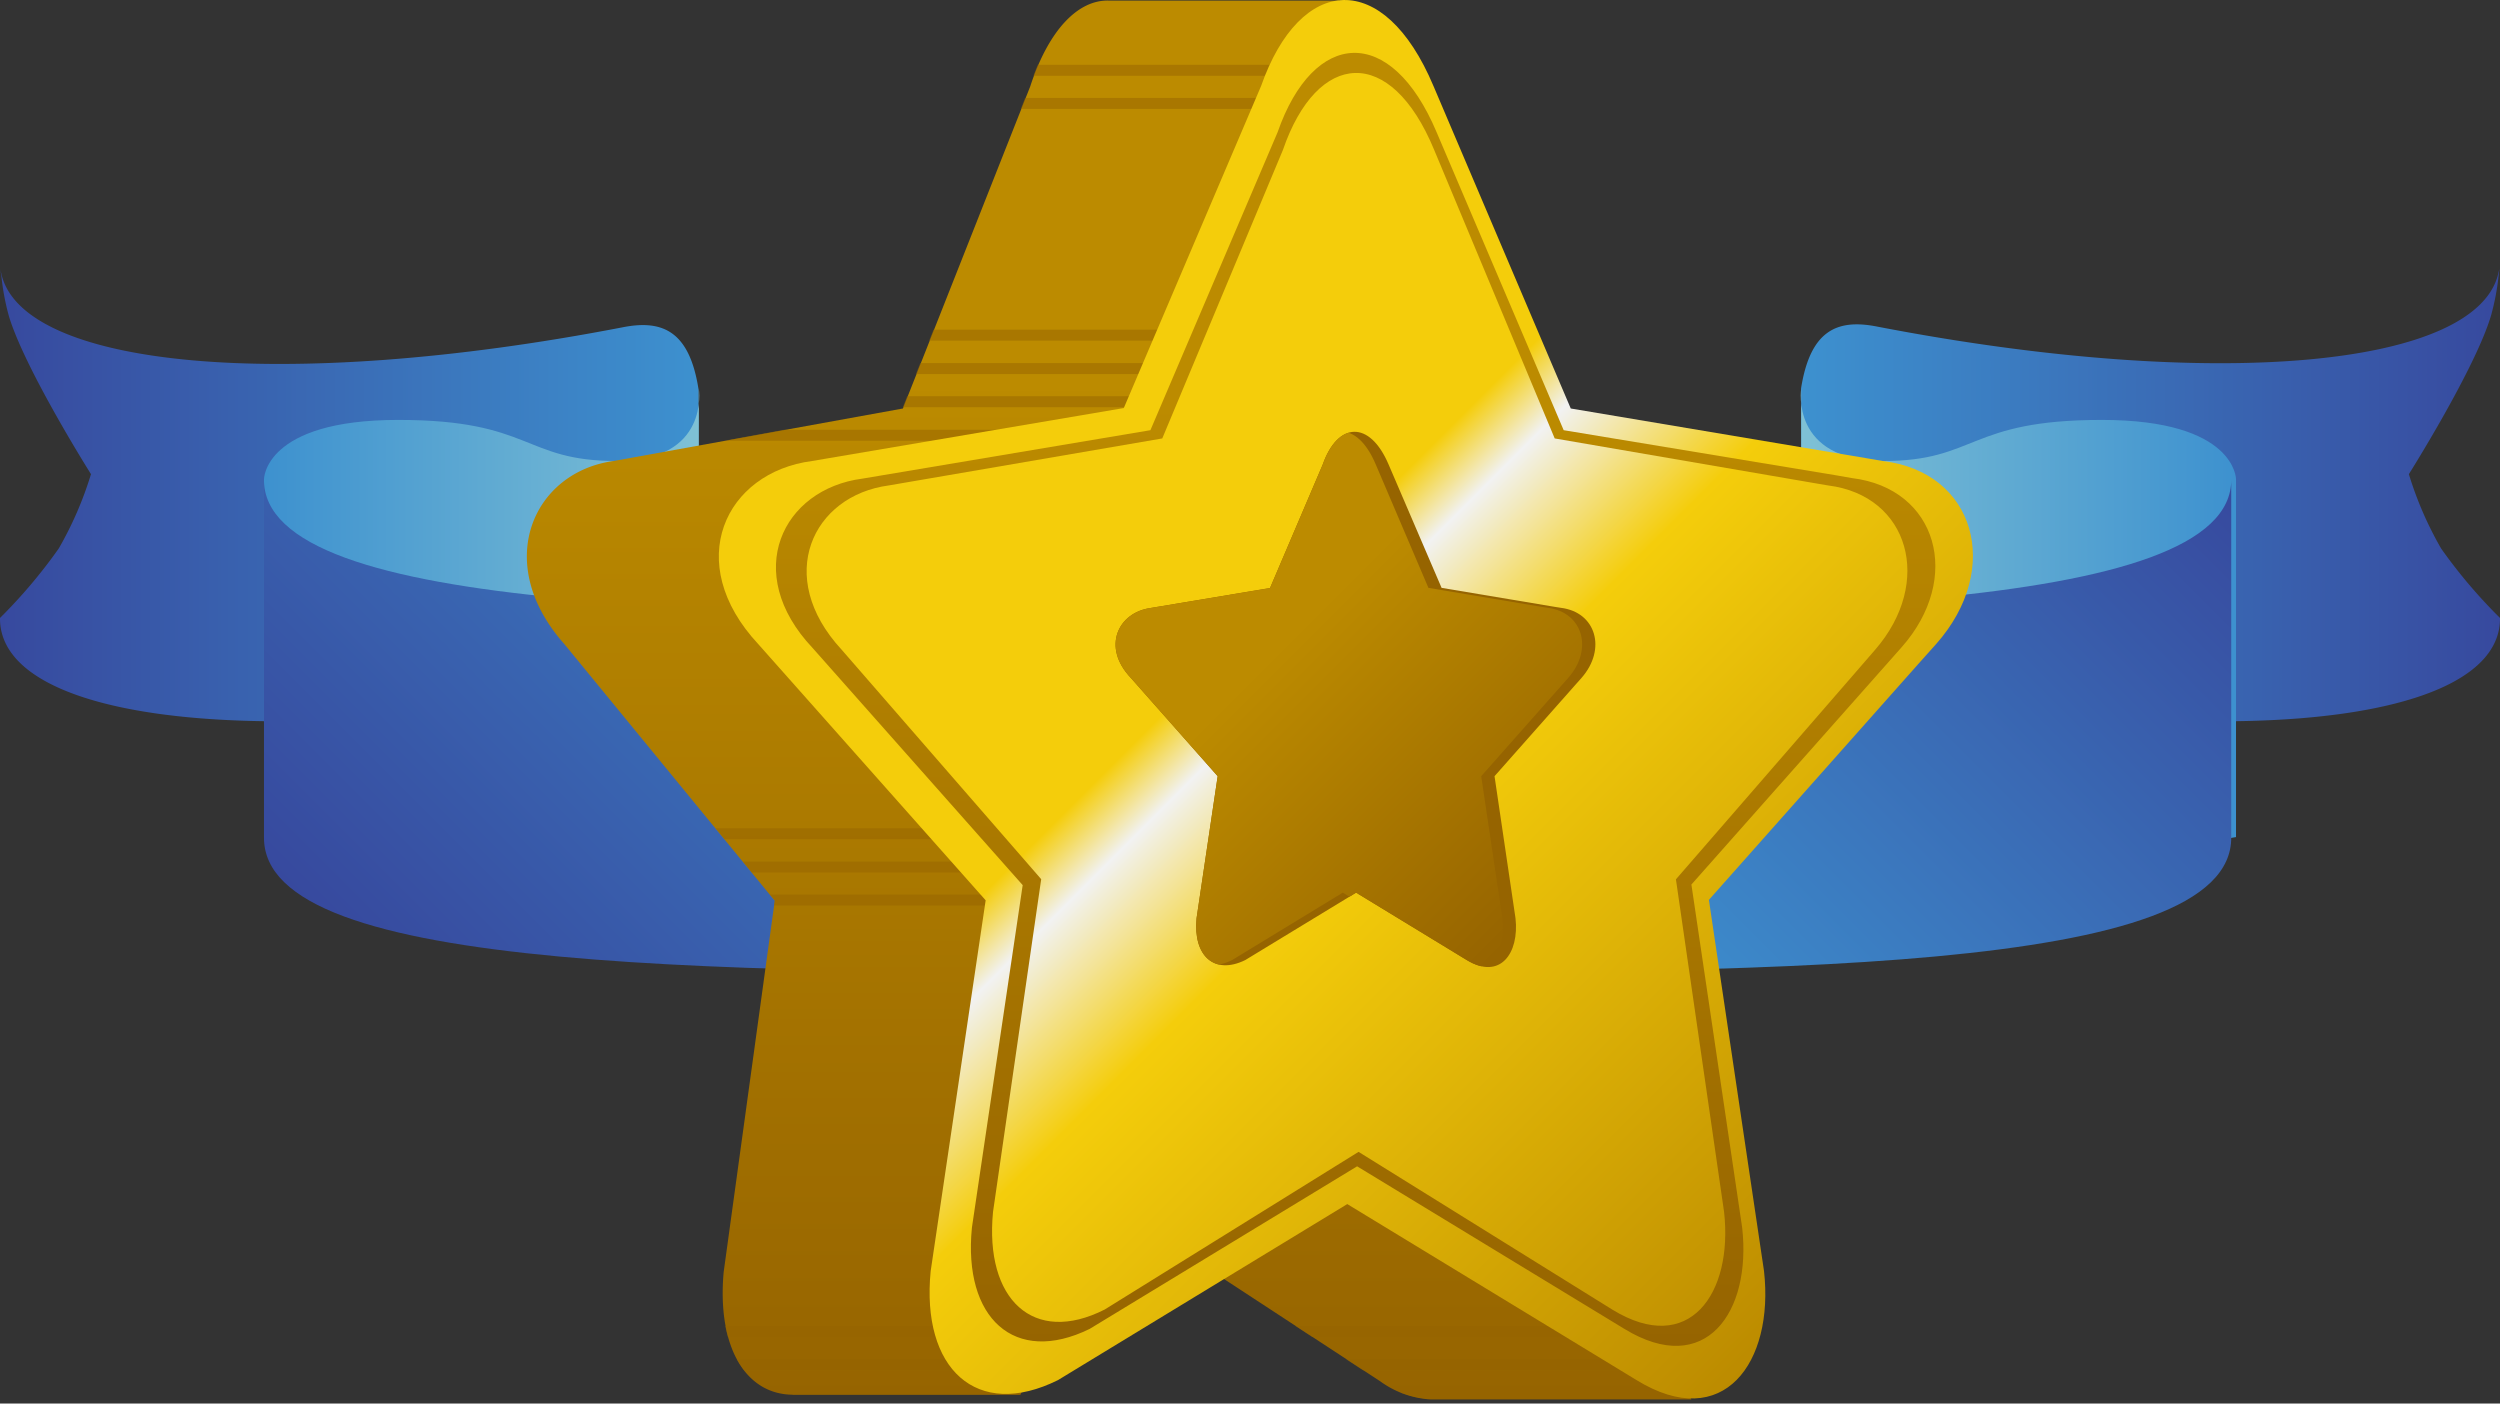 <svg xmlns="http://www.w3.org/2000/svg" xmlns:xlink="http://www.w3.org/1999/xlink" viewBox="0 0 172.83 97.03"><rect x="0" y="0" width="172.83" height="97.03" fill="#333333" stroke="none"/><defs><style>.cls-1{fill:none;}.cls-2{isolation:isolate;}.cls-3{fill:url(#linear-gradient);}.cls-4{fill:url(#linear-gradient-2);}.cls-5{fill:url(#linear-gradient-3);}.cls-6{fill:url(#linear-gradient-4);}.cls-7{fill:url(#linear-gradient-5);}.cls-8{fill:url(#linear-gradient-6);}.cls-9{opacity:0.5;mix-blend-mode:multiply;}.cls-10{clip-path:url(#clip-path);}.cls-11{fill:#966400;}.cls-12{fill:url(#linear-gradient-7);}.cls-13{fill:url(#linear-gradient-8);}.cls-14{clip-path:url(#clip-path-2);}.cls-15{fill:url(#linear-gradient-9);}</style><linearGradient id="linear-gradient" y1="34.38" x2="48.31" y2="34.38" gradientUnits="userSpaceOnUse"><stop offset="0" stop-color="#37499e"/><stop offset="1" stop-color="#3d91cf"/></linearGradient><linearGradient id="linear-gradient-2" x1="18.25" y1="44.99" x2="48.34" y2="44.99" gradientUnits="userSpaceOnUse"><stop offset="0" stop-color="#3d91cf"/><stop offset="1" stop-color="#7fc1d5"/></linearGradient><linearGradient id="linear-gradient-3" x1="2191.73" y1="34.38" x2="2240.04" y2="34.38" gradientTransform="matrix(-1, 0, 0, 1, 2364.55, 0)" xlink:href="#linear-gradient"/><linearGradient id="linear-gradient-4" x1="2209.97" y1="44.99" x2="2240.06" y2="44.99" gradientTransform="matrix(-1, 0, 0, 1, 2364.55, 0)" xlink:href="#linear-gradient-2"/><linearGradient id="linear-gradient-5" x1="45.63" y1="87.1" x2="126.86" y2="5.88" gradientUnits="userSpaceOnUse"><stop offset="0" stop-color="#37499e"/><stop offset="0.52" stop-color="#3d91cf"/><stop offset="1" stop-color="#37499e"/></linearGradient><linearGradient id="linear-gradient-6" x1="2754.95" y1="0.13" x2="2754.95" y2="96.84" gradientTransform="matrix(-1, 0, 0, 1, 2831.61, 0)" gradientUnits="userSpaceOnUse"><stop offset="0.27" stop-color="#bc8b00"/><stop offset="1" stop-color="#966400"/></linearGradient><clipPath id="clip-path" transform="translate(0 -0.13)"><path class="cls-1" d="M111.08,32l-1.07-.2L91.09,28.34,86.23,16.06,92.62,0l-16,.14h0c-2.1-.05-4.14,2-5.43,5.94l-8.8,22.26L42.42,32C36.89,32.75,34,39,39,44.64L53.56,62.37,50,88c-.47,5.18,1.51,8.48,4.81,8.49v.07H70.52L76.75,83.4,95.31,95.57a6.62,6.62,0,0,0,3.53,1.27h15.87l-6.07-13.51h-5.81l-2.88-21,13.41-16.32,1.16-1.41C118.8,39.44,117,32.75,111.08,32Z"/></clipPath><linearGradient id="linear-gradient-7" x1="2705.9" y1="89.93" x2="2770.88" y2="24.95" gradientTransform="matrix(-1, 0, 0, 1, 2831.61, 0)" gradientUnits="userSpaceOnUse"><stop offset="0" stop-color="#bc8b00"/><stop offset="0.49" stop-color="#f4cd0b"/><stop offset="0.61" stop-color="#f2f2f2"/><stop offset="0.66" stop-color="#f4cd0b"/></linearGradient><linearGradient id="linear-gradient-8" x1="2737.89" y1="3.79" x2="2737.89" y2="93.18" xlink:href="#linear-gradient-6"/><clipPath id="clip-path-2" transform="translate(0 -0.13)"><path class="cls-1" d="M78.18,47l6,6.79-1.46,9.82c-.25,2.59,1.22,3.95,3.37,2.89l7.66-4.66,7.65,4.66c2.31,1.41,3.64-.47,3.37-2.89l-1.45-9.82,5.53-6.25.48-.54c1.76-2,1-4.55-1.42-4.85l-.44-.07-7.81-1.31L96,32.25c-1.32-3.11-3.53-2.94-4.56,0l-3.64,8.53-8.25,1.38C77.31,42.46,76.13,44.85,78.18,47Z"/></clipPath><linearGradient id="linear-gradient-9" x1="80.44" y1="39.48" x2="105.3" y2="64.34" gradientTransform="matrix(1, 0, 0, 1, 0, 0)" xlink:href="#linear-gradient-6"/></defs><title>Asset 25</title><g class="cls-2"><g id="Layer_2" data-name="Layer 2"><g id="Layer_1-2" data-name="Layer 1"><g id="Best"><path class="cls-3" d="M48.08,46.41C21,52.49-.08,50.53,0,42.85a36,36,0,0,0,4.06-4.8,24.74,24.74,0,0,0,2.23-5.14S1.66,25.56.6,21.93a16.77,16.77,0,0,1-.5-2.68C0,18.58,0,18.7.08,19c1.37,6.52,19.37,8.32,43,3.75,2.76-.54,4.59.31,5.21,4.29C48.31,28,48.17,46.39,48.08,46.41Z" transform="translate(0 -0.13)"/><path class="cls-4" d="M18.25,33.26s0-4.1,9.28-4.1S36.15,32,42.63,32s5.68-5,5.68-5V63L18.25,58Z" transform="translate(0 -0.13)"/><path class="cls-5" d="M124.75,46.41c27.11,6.08,48.16,4.12,48.08-3.56a35.79,35.79,0,0,1-4.07-4.8,24.74,24.74,0,0,1-2.23-5.14s4.63-7.35,5.69-11a16.87,16.87,0,0,0,.51-2.68c.07-.67.07-.55,0-.28-1.36,6.52-19.36,8.32-43,3.75-2.77-.54-4.59.31-5.22,4.29C124.51,28,124.65,46.39,124.75,46.41Z" transform="translate(0 -0.13)"/><path class="cls-6" d="M154.58,33.26s0-4.1-9.28-4.1S136.67,32,130.2,32s-5.68-5-5.68-5V63l30.06-5Z" transform="translate(0 -0.13)"/><path class="cls-7" d="M87.67,42.65H84.82c-33.74,0-66.68,0-66.57-9.39V58c-.11,9.49,31.87,9.4,68,9.39s68.1.1,68-9.39V33.26C154.35,42.61,121.41,42.66,87.67,42.65Z" transform="translate(0 -0.13)"/><g id="Best-2" data-name="Best"><path class="cls-8" d="M42.42,32l20-3.63,8.8-22.26c1.29-3.95,3.33-6,5.43-5.94H92.56L86.23,16.06l4.86,12.28L110,31.77l1.07.2c5.93.78,7.72,7.47,3.44,12.67l-1.16,1.41L100,62.37l2.88,21h5.81l8.24,13.51h-18a6.62,6.62,0,0,1-3.53-1.27L76.75,83.4,70.54,96.55H54.84v0c-3.3,0-5.28-3.31-4.81-8.49l3.53-25.66L39,44.64C34,39,36.89,32.75,42.42,32Z" transform="translate(0 -0.13)"/><g class="cls-9"><g class="cls-10"><rect class="cls-11" x="65.35" y="6.77" width="22.98" height="0.76"/><rect class="cls-11" x="66.41" y="4.48" width="22.98" height="0.76"/><rect class="cls-11" x="46.18" y="22.79" width="38.66" height="0.76"/><rect class="cls-11" x="43.32" y="25.1" width="38.66" height="0.76"/><rect class="cls-11" x="44.06" y="27.39" width="38.66" height="0.76"/><rect class="cls-11" x="40.18" y="29.71" width="38.66" height="0.76"/><rect class="cls-11" x="46.92" y="61.84" width="38.66" height="0.76"/><rect class="cls-11" x="46.83" y="59.56" width="38.66" height="0.76"/><rect class="cls-11" x="43.97" y="57.26" width="38.66" height="0.76"/><rect class="cls-11" x="42.05" y="91.67" width="66.42" height="0.76"/><rect class="cls-11" x="51.89" y="96.26" width="68.72" height="0.76"/><rect class="cls-11" x="46.97" y="93.97" width="66.42" height="0.76"/></g></g><path class="cls-12" d="M130.15,32l-1.16-.2-20.4-3.43L99.1,6.08c-3.43-8.15-9.21-7.71-11.92,0L77.69,28.34,56.14,32c-6,.78-9,7-3.71,12.67L68.14,62.37,64.34,88c-.67,6.76,3.18,10.33,8.8,7.54l20-12.17,20,12.17c6,3.69,9.52-1.22,8.81-7.54l-3.81-25.66L132.6,46.05l1.26-1.41C138.46,39.44,136.54,32.75,130.15,32Z" transform="translate(0 -0.13)"/><path class="cls-13" d="M56.18,44.93,70.7,61.32,67.19,85c-.62,6.25,2.94,9.55,8.14,7L93.82,80.76,112.3,92c5.59,3.41,8.8-1.13,8.14-7l-3.51-23.72,13.36-15.08,1.16-1.31c4.26-4.8,2.48-11-3.43-11.71L127,33,108.1,29.87,99.32,9.28c-3.17-7.53-8.52-7.12-11,0L79.53,29.87,59.61,33.22C54.1,33.94,51.25,39.71,56.18,44.93Zm2,.11c-4.68-5.06-2-10.65,3.26-11.35l18.91-3.25L88.69,10.5c2.37-6.9,7.45-7.3,10.46,0l8.33,19.94,17.9,3.08,1,.17c5.61.7,7.3,6.69,3.26,11.35l-1.1,1.27L115.86,60.92l3.33,23c.63,5.65-2.42,10-7.72,6.75L93.92,79.76,76.37,90.66c-4.93,2.5-8.31-.7-7.72-6.75l3.33-23Z" transform="translate(0 -0.13)"/><g class="cls-14"><rect class="cls-11" x="74.7" y="26.77" width="38.19" height="46.46"/><path class="cls-15" d="M77.26,47l6,6.79-1.45,9.82c-.26,2.59,1.22,3.95,3.37,2.89l7.65-4.66,7.66,4.66c2.31,1.41,3.64-.47,3.37-2.89l-1.46-9.82,5.53-6.25.48-.54c1.77-2,1-4.55-1.41-4.85l-.45-.07-7.8-1.31-3.64-8.53c-1.31-3.11-3.52-2.94-4.56,0l-3.63,8.53-8.25,1.38C76.4,42.46,75.22,44.85,77.26,47Z" transform="translate(0 -0.13)"/></g></g></g></g></g></g></svg>
